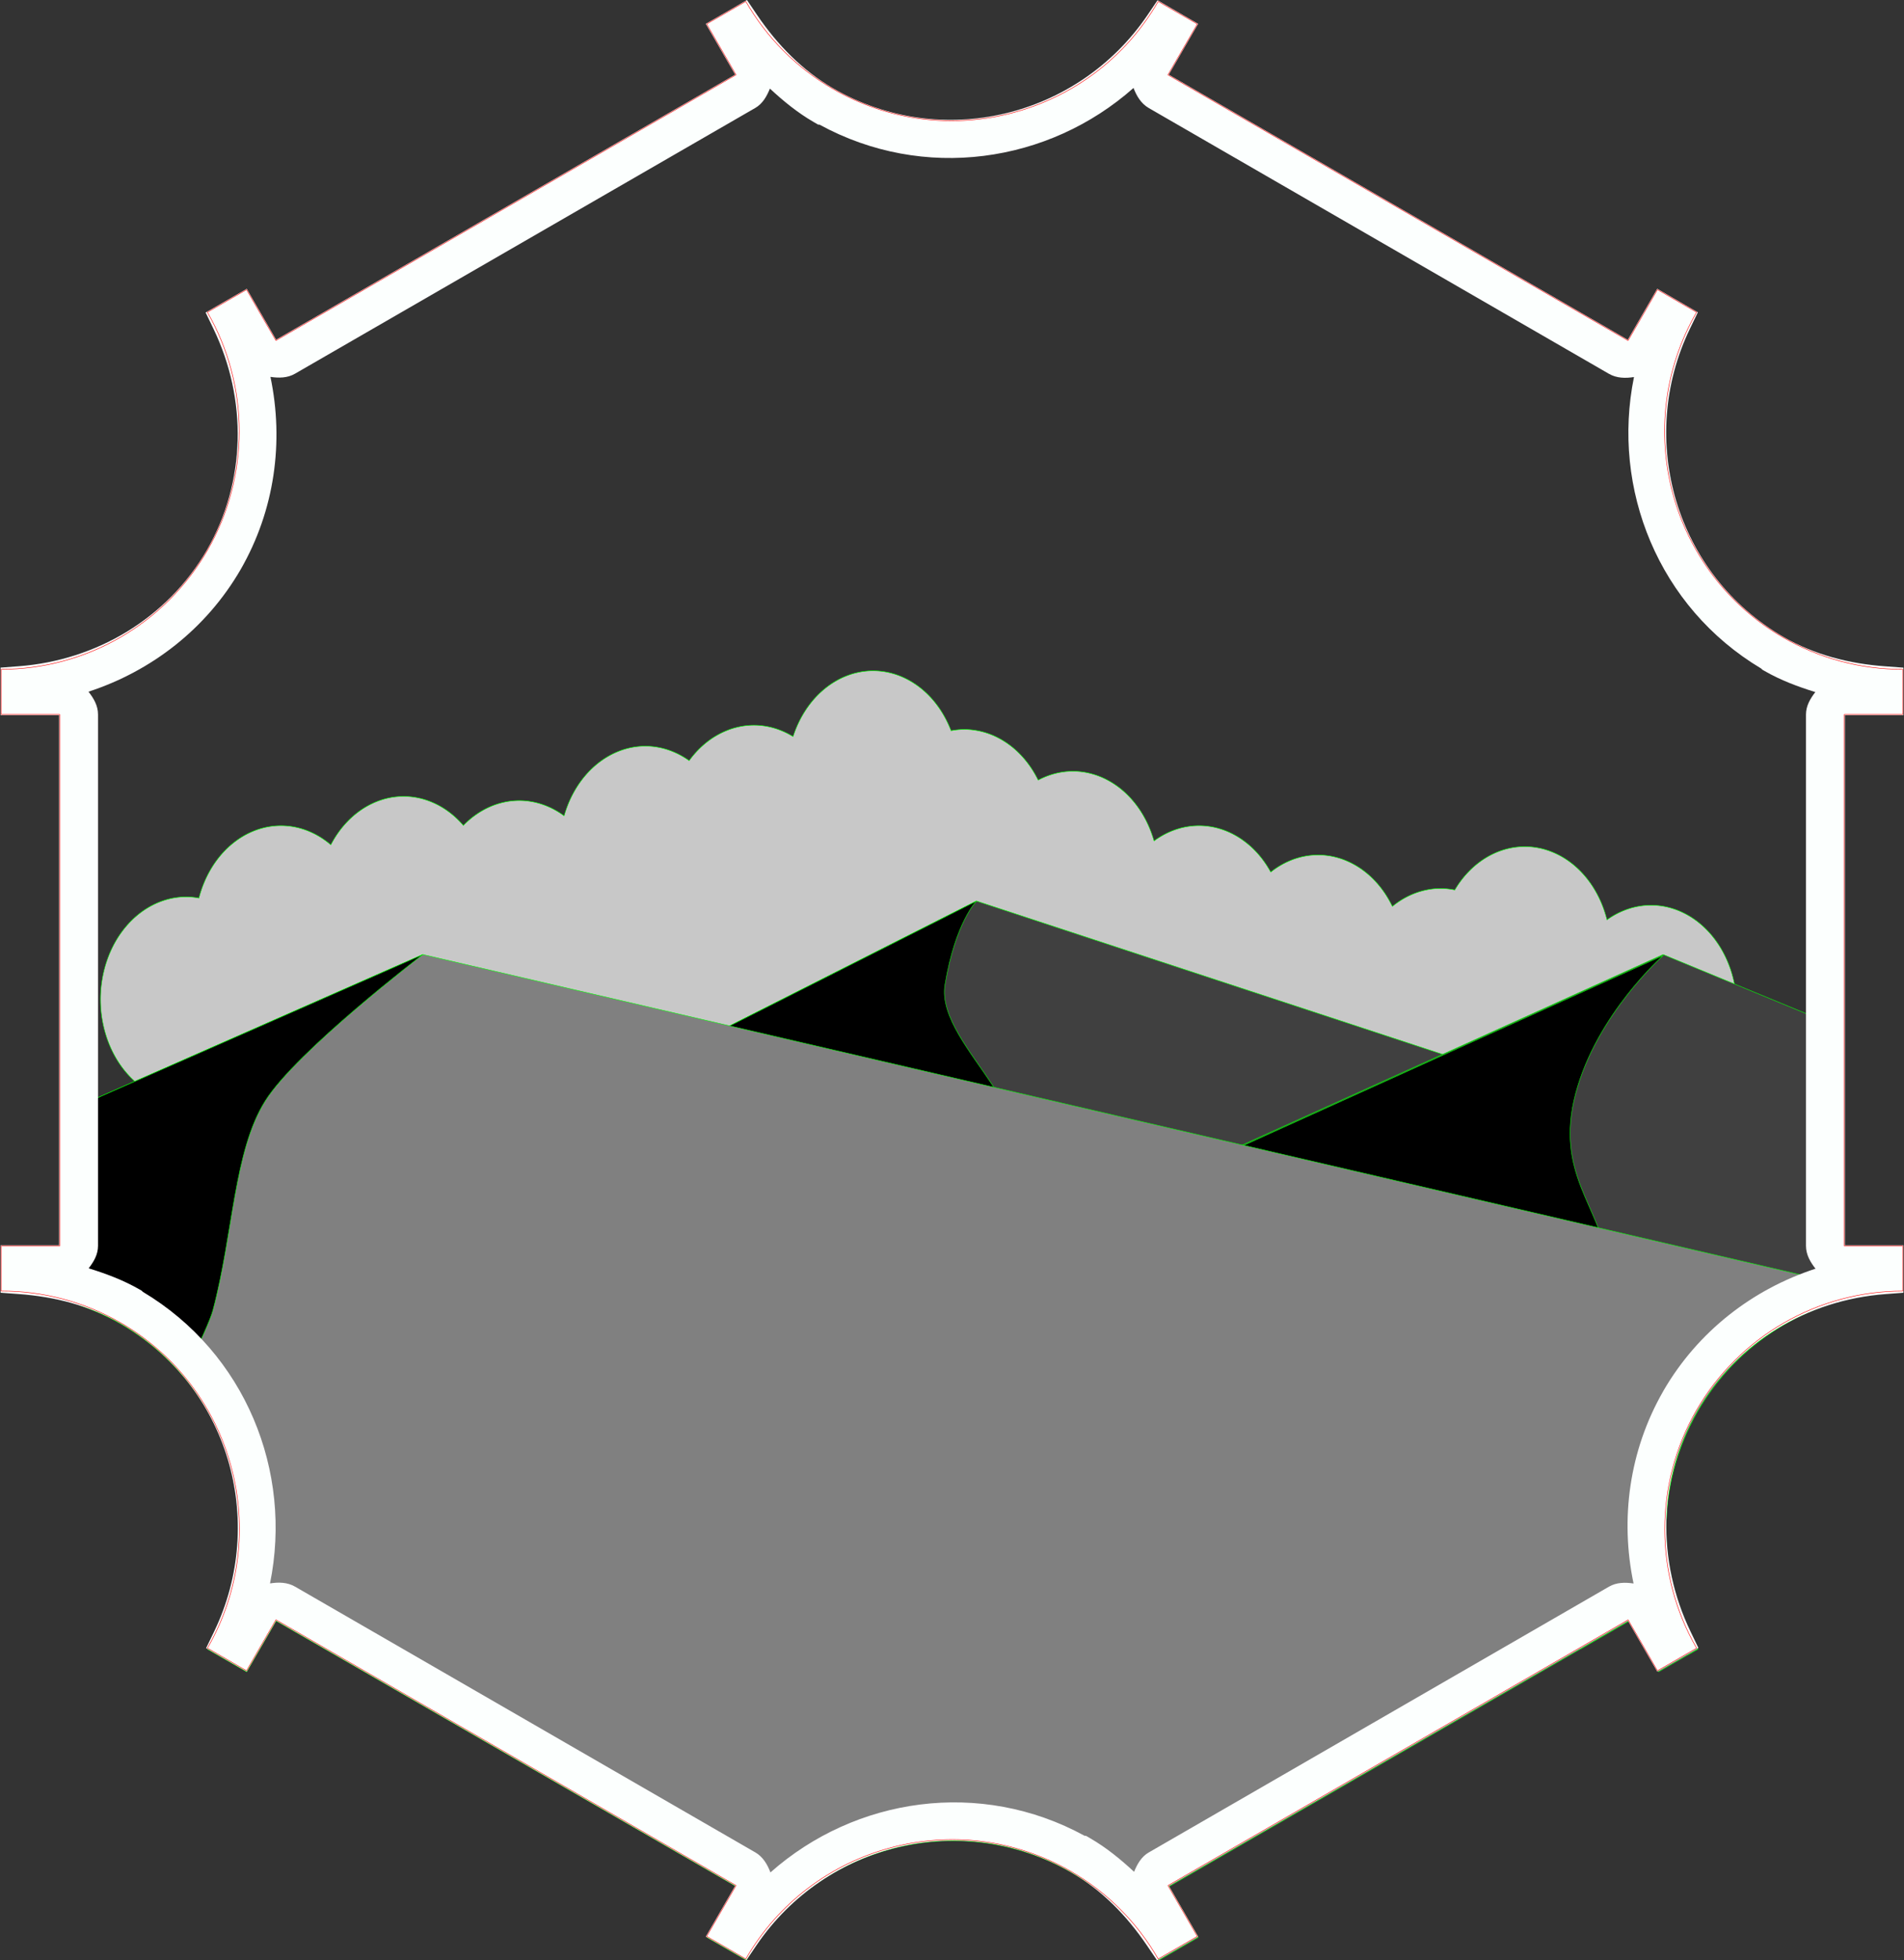<?xml version="1.0" encoding="UTF-8" standalone="no"?>
<!-- Created with Inkscape (http://www.inkscape.org/) -->

<svg
   xmlns:dc="http://purl.org/dc/elements/1.1/"
   xmlns:cc="http://creativecommons.org/ns#"
   xmlns:rdf="http://www.w3.org/1999/02/22-rdf-syntax-ns#"
   xmlns:svg="http://www.w3.org/2000/svg"
   xmlns="http://www.w3.org/2000/svg"
   xmlns:sodipodi="http://sodipodi.sourceforge.net/DTD/sodipodi-0.dtd"
   xmlns:inkscape="http://www.inkscape.org/namespaces/inkscape"
   width="97.817mm"
   height="100.691mm"
   viewBox="0 0 97.817 100.691"
   version="1.1"
   id="svg980"
   inkscape:version="0.92.4 (5da689c313, 2019-01-14)"
   sodipodi:docname="Desert.svg">
  <rect x="0" y="0" width="97.817" height="100.691" fill="#333333" stroke="none"/>
  <defs
     id="defs974" />
  <sodipodi:namedview
     id="base"
     pagecolor="#ffffff"
     bordercolor="#666666"
     borderopacity="1.0"
     inkscape:pageopacity="0.0"
     inkscape:pageshadow="2"
     inkscape:zoom="1.4"
     inkscape:cx="167.41526"
     inkscape:cy="204.10766"
     inkscape:document-units="mm"
     inkscape:current-layer="layer1"
     showgrid="false"
     inkscape:window-width="1920"
     inkscape:window-height="1017"
     inkscape:window-x="-8"
     inkscape:window-y="-8"
     inkscape:window-maximized="1"
     fit-margin-top="0"
     fit-margin-left="0"
     fit-margin-right="0"
     fit-margin-bottom="0" />
  <g
     inkscape:label="Layer 1"
     inkscape:groupmode="layer"
     id="layer1"
     transform="translate(-52.918,-24.026)">
    <g
       transform="translate(206.812,-167.917)"
       id="g2284"
       inkscape:label="Desert">
      <g
         id="g1264"
         transform="matrix(0.18,0,0,0.215,-149.808,71.737)"
         style="stroke-width:1.346">
        <path
           id="path1240"
           d="M 226.5,719.36 A 24.5,24.5 0 0 0 203.658,735.075 24.5,24.5 0 0 0 192.5,732.36 24.5,24.5 0 0 0 174,740.821 24.5,24.5 0 0 0 161.5,737.36 24.5,24.5 0 0 0 138.314,754.014 24.5,24.5 0 0 0 125.5,750.36 24.5,24.5 0 0 0 109.551,756.301 24.5,24.5 0 0 0 92.5,749.36 24.5,24.5 0 0 0 71.723,760.934 24.5,24.5 0 0 0 57.5,756.36 24.5,24.5 0 0 0 34.084,773.655 24.5,24.5 0 0 0 30.5,773.36 24.5,24.5 0 0 0 6,797.86 24.5,24.5 0 0 0 30.5,822.36 24.5,24.5 0 0 0 33,822.205 V 848.359 H 458 V 822.416 A 24.5,24.5 0 0 0 473,799.859 24.5,24.5 0 0 0 448.5,775.359 24.5,24.5 0 0 0 435.955,778.848 24.5,24.5 0 0 0 412.5,761.36 24.5,24.5 0 0 0 392.512,771.719 24.5,24.5 0 0 0 388.5,771.359 24.5,24.5 0 0 0 374.703,775.645 24.5,24.5 0 0 0 353.5,763.36 24.5,24.5 0 0 0 339.986,767.442 24.5,24.5 0 0 0 319.5,756.36 24.5,24.5 0 0 0 306.676,760.008 24.5,24.5 0 0 0 283.5,743.36 24.5,24.5 0 0 0 273.608,745.479 24.5,24.5 0 0 0 252.501,733.36 24.5,24.5 0 0 0 248.747,733.667 24.5,24.5 0 0 0 226.501,719.36 Z"
           inkscape:connector-curvature="0"
           style="fill:#c8c8c8;fill-opacity:1;stroke:#00ff00;stroke-width:0.129;stroke-miterlimit:4;stroke-dasharray:none;stroke-opacity:1" />
        <path
           id="path1248"
           d="M 119,832.36 256,774.36 434,823.36 425,904.36 134,918.36 Z"
           inkscape:connector-curvature="0"
           style="fill:#404040;fill-opacity:1;fill-rule:evenodd;stroke:#00ff00;stroke-width:0.129;stroke-miterlimit:4;stroke-dasharray:none;stroke-opacity:1" />
        <path
           style="fill:#404040;fill-opacity:1;fill-rule:evenodd;stroke:#00ff00;stroke-width:0.096;stroke-miterlimit:4;stroke-dasharray:none;stroke-opacity:1"
           d="M 447.82,770.854 338.373,820.395 337.014,899.986 431.893,905.578 441.244,900.18 444.799,906.34 452.592,906.799 454.545,905.672 C 446.301,891.376 446.3,873.76 454.543,859.447 460.379,849.373 469.688,842.044 480.451,838.584 V 784.336 Z"
           transform="matrix(1.471,0,0,1.231,-206.762,-161.787)"
           id="path1250"
           inkscape:connector-curvature="0" />
        <path
           id="path1252"
           d="M 256,222 156.236,264.236 154.109,320.121 C 155.962,313.636 169.581,297.253 254.999,282 282.999,277 243.999,257 246.999,242 249.999,227 255.999,222 255.999,222 Z M 154.11,320.121 C 153.586,321.956 154.001,323 154.001,323 Z"
           transform="translate(0,552.36)"
           inkscape:connector-curvature="0"
           style="fill:#000000;fill-opacity:1;fill-rule:evenodd;stroke:#00ff00;stroke-width:0.129;stroke-miterlimit:4;stroke-dasharray:none;stroke-opacity:1" />
        <path
           id="path1254"
           d="M 452,235 315.58,286.688 375,368 C 375,368 438,321 436,308 434,295 421,287 427,268 433,249 452,235 452,235 Z"
           transform="translate(0,552.36)"
           inkscape:connector-curvature="0"
           style="fill:#000000;fill-opacity:1;fill-rule:evenodd;stroke:#00ff00;stroke-width:0.129;stroke-miterlimit:4;stroke-dasharray:none;stroke-opacity:1" />
        <path
           style="fill:#808080;fill-opacity:1;fill-rule:evenodd;stroke:#00ff00;stroke-width:0.096;stroke-miterlimit:4;stroke-dasharray:none;stroke-opacity:1"
           d="M 207.174,770.854 140.555,800.201 V 838.885 C 143.295,839.83 145.956,841.026 148.49,842.48 170.599,855.246 178.164,883.537 165.387,905.672 L 172.984,910.057 178.691,900.17 268.031,951.75 262.33,961.625 269.926,966.012 269.928,966.008 C 282.708,943.872 310.994,936.274 333.105,949.039 340.131,953.113 345.958,958.968 350,966.014 L 357.6,961.627 351.904,951.762 441.244,900.18 446.945,910.059 454.545,905.672 C 446.301,891.376 446.3,873.76 454.543,859.447 460.379,849.373 469.688,842.044 480.451,838.584 V 834.385 L 207.174,770.859 Z"
           transform="matrix(1.471,0,0,1.231,-206.762,-161.787)"
           id="path1256"
           inkscape:connector-curvature="0" />
        <path
           style="fill:#000000;fill-opacity:1;fill-rule:evenodd;stroke:#00ff00;stroke-width:0.096;stroke-miterlimit:4;stroke-dasharray:none;stroke-opacity:1"
           d="M 207.174,770.852 C 207.174,770.852 207.168,770.855 207.168,770.855 L 207.174,770.854 Z M 207.168,770.855 140.555,800.201 V 838.885 C 143.295,839.83 145.956,841.026 148.49,842.48 153.25,845.229 157.33,848.699 160.684,852.67 163.849,846.435 165.949,841.712 166.426,839.932 170.406,825.059 170.466,809.023 176.584,799.277 182.7,789.535 207.151,770.869 207.168,770.855 Z"
           transform="matrix(1.471,0,0,1.231,-206.762,-161.787)"
           id="path1258"
           inkscape:connector-curvature="0" />
      </g>
      <path
         style="color:#000000;font-style:normal;font-variant:normal;font-weight:normal;font-stretch:normal;font-size:medium;line-height:normal;font-family:sans-serif;font-variant-ligatures:normal;font-variant-position:normal;font-variant-caps:normal;font-variant-numeric:normal;font-variant-alternates:normal;font-feature-settings:normal;text-indent:0;text-align:start;text-decoration:none;text-decoration-line:none;text-decoration-style:solid;text-decoration-color:#000000;letter-spacing:normal;word-spacing:normal;text-transform:none;writing-mode:lr-tb;direction:ltr;text-orientation:mixed;dominant-baseline:auto;baseline-shift:baseline;text-anchor:start;white-space:normal;shape-padding:0;clip-rule:nonzero;display:inline;overflow:visible;visibility:visible;opacity:1;isolation:auto;mix-blend-mode:normal;color-interpolation:sRGB;color-interpolation-filters:linearRGB;solid-color:#000000;solid-opacity:1;vector-effect:none;fill:#fcfffe;fill-opacity:1;fill-rule:nonzero;stroke:none;stroke-width:2;stroke-linecap:butt;stroke-linejoin:miter;stroke-miterlimit:4;stroke-dasharray:none;stroke-dashoffset:0;stroke-opacity:1;paint-order:stroke fill markers;color-rendering:auto;image-rendering:auto;shape-rendering:auto;text-rendering:auto;enable-background:accumulate"
         d="M -115.518,191.944 -116.324,192.411 -117.635,193.166 -116.125,195.776 -139.709,209.391 -141.217,206.778 -143.33,207.996 -142.928,208.832 C -141.184,212.459 -141.248,216.691 -143.266,220.194 L -143.27,220.202 C -145.296,223.695 -148.928,225.862 -152.938,226.164 L -153.863,226.235 V 228.674 H -150.858 V 255.905 H -153.863 V 258.342 L -152.936,258.411 C -151.079,258.544 -149.293,259.006 -147.725,259.907 -142.158,263.121 -140.147,270.054 -142.9,275.76 L -143.305,276.598 -141.219,277.801 -139.707,275.186 -116.123,288.801 -117.633,291.414 -115.543,292.616 -115.022,291.85 C -111.457,286.612 -104.446,284.886 -98.879,288.1 -97.313,289.008 -96.02,290.322 -94.975,291.864 L -94.451,292.635 -92.34,291.412 -93.846,288.805 -70.262,275.188 -68.754,277.801 -66.641,276.582 -67.043,275.746 C -68.787,272.12 -68.723,267.888 -66.705,264.385 V 264.383 L -66.701,264.377 C -64.675,260.884 -61.043,258.716 -57.033,258.414 L -56.108,258.344 V 255.905 H -59.113 V 228.674 H -56.108 V 226.237 L -57.035,226.168 C -58.892,226.035 -60.678,225.573 -62.246,224.672 -67.812,221.459 -69.823,214.525 -67.07,208.819 L -66.668,207.985 -68.754,206.776 -70.266,209.395 -93.85,195.778 -92.34,193.166 -94.426,191.957 -94.949,192.727 C -98.514,197.967 -105.524,199.693 -111.092,196.479 -112.658,195.571 -113.951,194.257 -114.996,192.715 Z M -95.66,196.461 C -95.504,196.869 -95.276,197.261 -94.875,197.493 L -71.24,211.141 C -70.838,211.374 -70.382,211.378 -69.949,211.309 -71.117,217.053 -68.694,223.128 -63.414,226.282 L -63.356,226.34 -63.242,226.407 C -62.411,226.884 -61.528,227.214 -60.633,227.491 -60.89,227.823 -61.113,228.197 -61.113,228.643 V 255.936 C -61.113,256.39 -60.888,256.772 -60.623,257.108 -63.86,258.165 -66.672,260.335 -68.436,263.379 L -68.44,263.385 C -68.44,263.386 -68.441,263.388 -68.441,263.389 L -68.447,263.401 C -70.194,266.443 -70.668,269.955 -69.971,273.278 -70.395,273.215 -70.842,273.213 -71.236,273.442 L -94.873,287.09 H -94.875 C -95.262,287.314 -95.472,287.697 -95.631,288.086 -96.318,287.45 -97.046,286.85 -97.875,286.37 L -98.108,286.235 H -98.176 C -103.53,283.308 -109.951,284.254 -114.313,288.118 -114.468,287.711 -114.694,287.318 -115.094,287.086 H -115.096 L -138.734,273.44 C -139.136,273.208 -139.59,273.205 -140.022,273.274 -138.852,267.53 -141.275,261.451 -146.555,258.297 L -146.613,258.239 -146.729,258.172 C -147.56,257.695 -148.443,257.365 -149.338,257.088 -149.081,256.756 -148.857,256.382 -148.858,255.936 V 228.643 C -148.857,228.189 -149.083,227.807 -149.348,227.471 -146.111,226.414 -143.299,224.244 -141.535,221.2 L -141.531,221.194 -141.529,221.19 C -139.777,218.145 -139.302,214.628 -140,211.301 -139.576,211.363 -139.13,211.365 -138.736,211.137 L -115.098,197.491 H -115.096 C -114.709,197.267 -114.499,196.884 -114.34,196.494 -113.653,197.131 -112.925,197.729 -112.096,198.209 L -111.863,198.344 H -111.795 C -106.442,201.271 -100.022,200.325 -95.66,196.461 Z"
         id="path1265-1"
         inkscape:connector-curvature="0"
         inkscape:label="White" />
      <path
         style="opacity:1;fill:none;fill-opacity:1;fill-rule:nonzero;stroke:#ff0000;stroke-width:0.025;stroke-linecap:round;stroke-linejoin:round;stroke-miterlimit:4;stroke-dasharray:none;stroke-opacity:1;paint-order:stroke fill markers"
         d="M -115.578,192.016 -117.589,193.176 -116.082,195.787 -139.72,209.434 -141.228,206.82 -143.239,207.981 C -141.058,211.764 -141.058,216.424 -143.239,220.211 -145.429,223.992 -149.466,226.32 -153.831,226.322 V 228.642 L -150.827,228.642 V 255.936 L -153.831,255.936 V 258.257 C -151.683,258.25 -149.572,258.809 -147.709,259.879 -141.859,263.256 -139.858,270.741 -143.238,276.598 L -141.228,277.758 -139.718,275.142 -116.08,288.789 -117.589,291.402 -115.579,292.563 -115.578,292.562 C -112.197,286.705 -104.713,284.695 -98.863,288.072 -97.004,289.15 -95.462,290.699 -94.393,292.563 L -92.382,291.403 -93.889,288.792 -70.251,275.145 -68.743,277.759 -66.732,276.598 C -68.913,272.815 -68.913,268.154 -66.732,264.368 -64.542,260.586 -60.505,258.258 -56.139,258.257 V 255.936 L -59.144,255.936 V 228.642 L -56.139,228.642 V 226.322 C -58.288,226.328 -60.399,225.769 -62.262,224.7 -68.112,221.322 -70.113,213.837 -66.733,207.981 L -68.743,206.82 -70.253,209.437 -93.891,195.789 -92.382,193.177 -94.392,192.016 -94.393,192.017 C -97.774,197.873 -105.258,199.883 -111.108,196.506 -112.967,195.428 -114.509,193.88 -115.578,192.016 Z"
         id="use4950"
         inkscape:connector-curvature="0"
         inkscape:label="Top Hex"
         inkscape:tile-x0="196.88682"
         inkscape:tile-y0="170.46603"
         sodipodi:nodetypes="ccccccccccccccccccccccccccccccccccccccccccccc" />
    </g>
  </g>
</svg>
